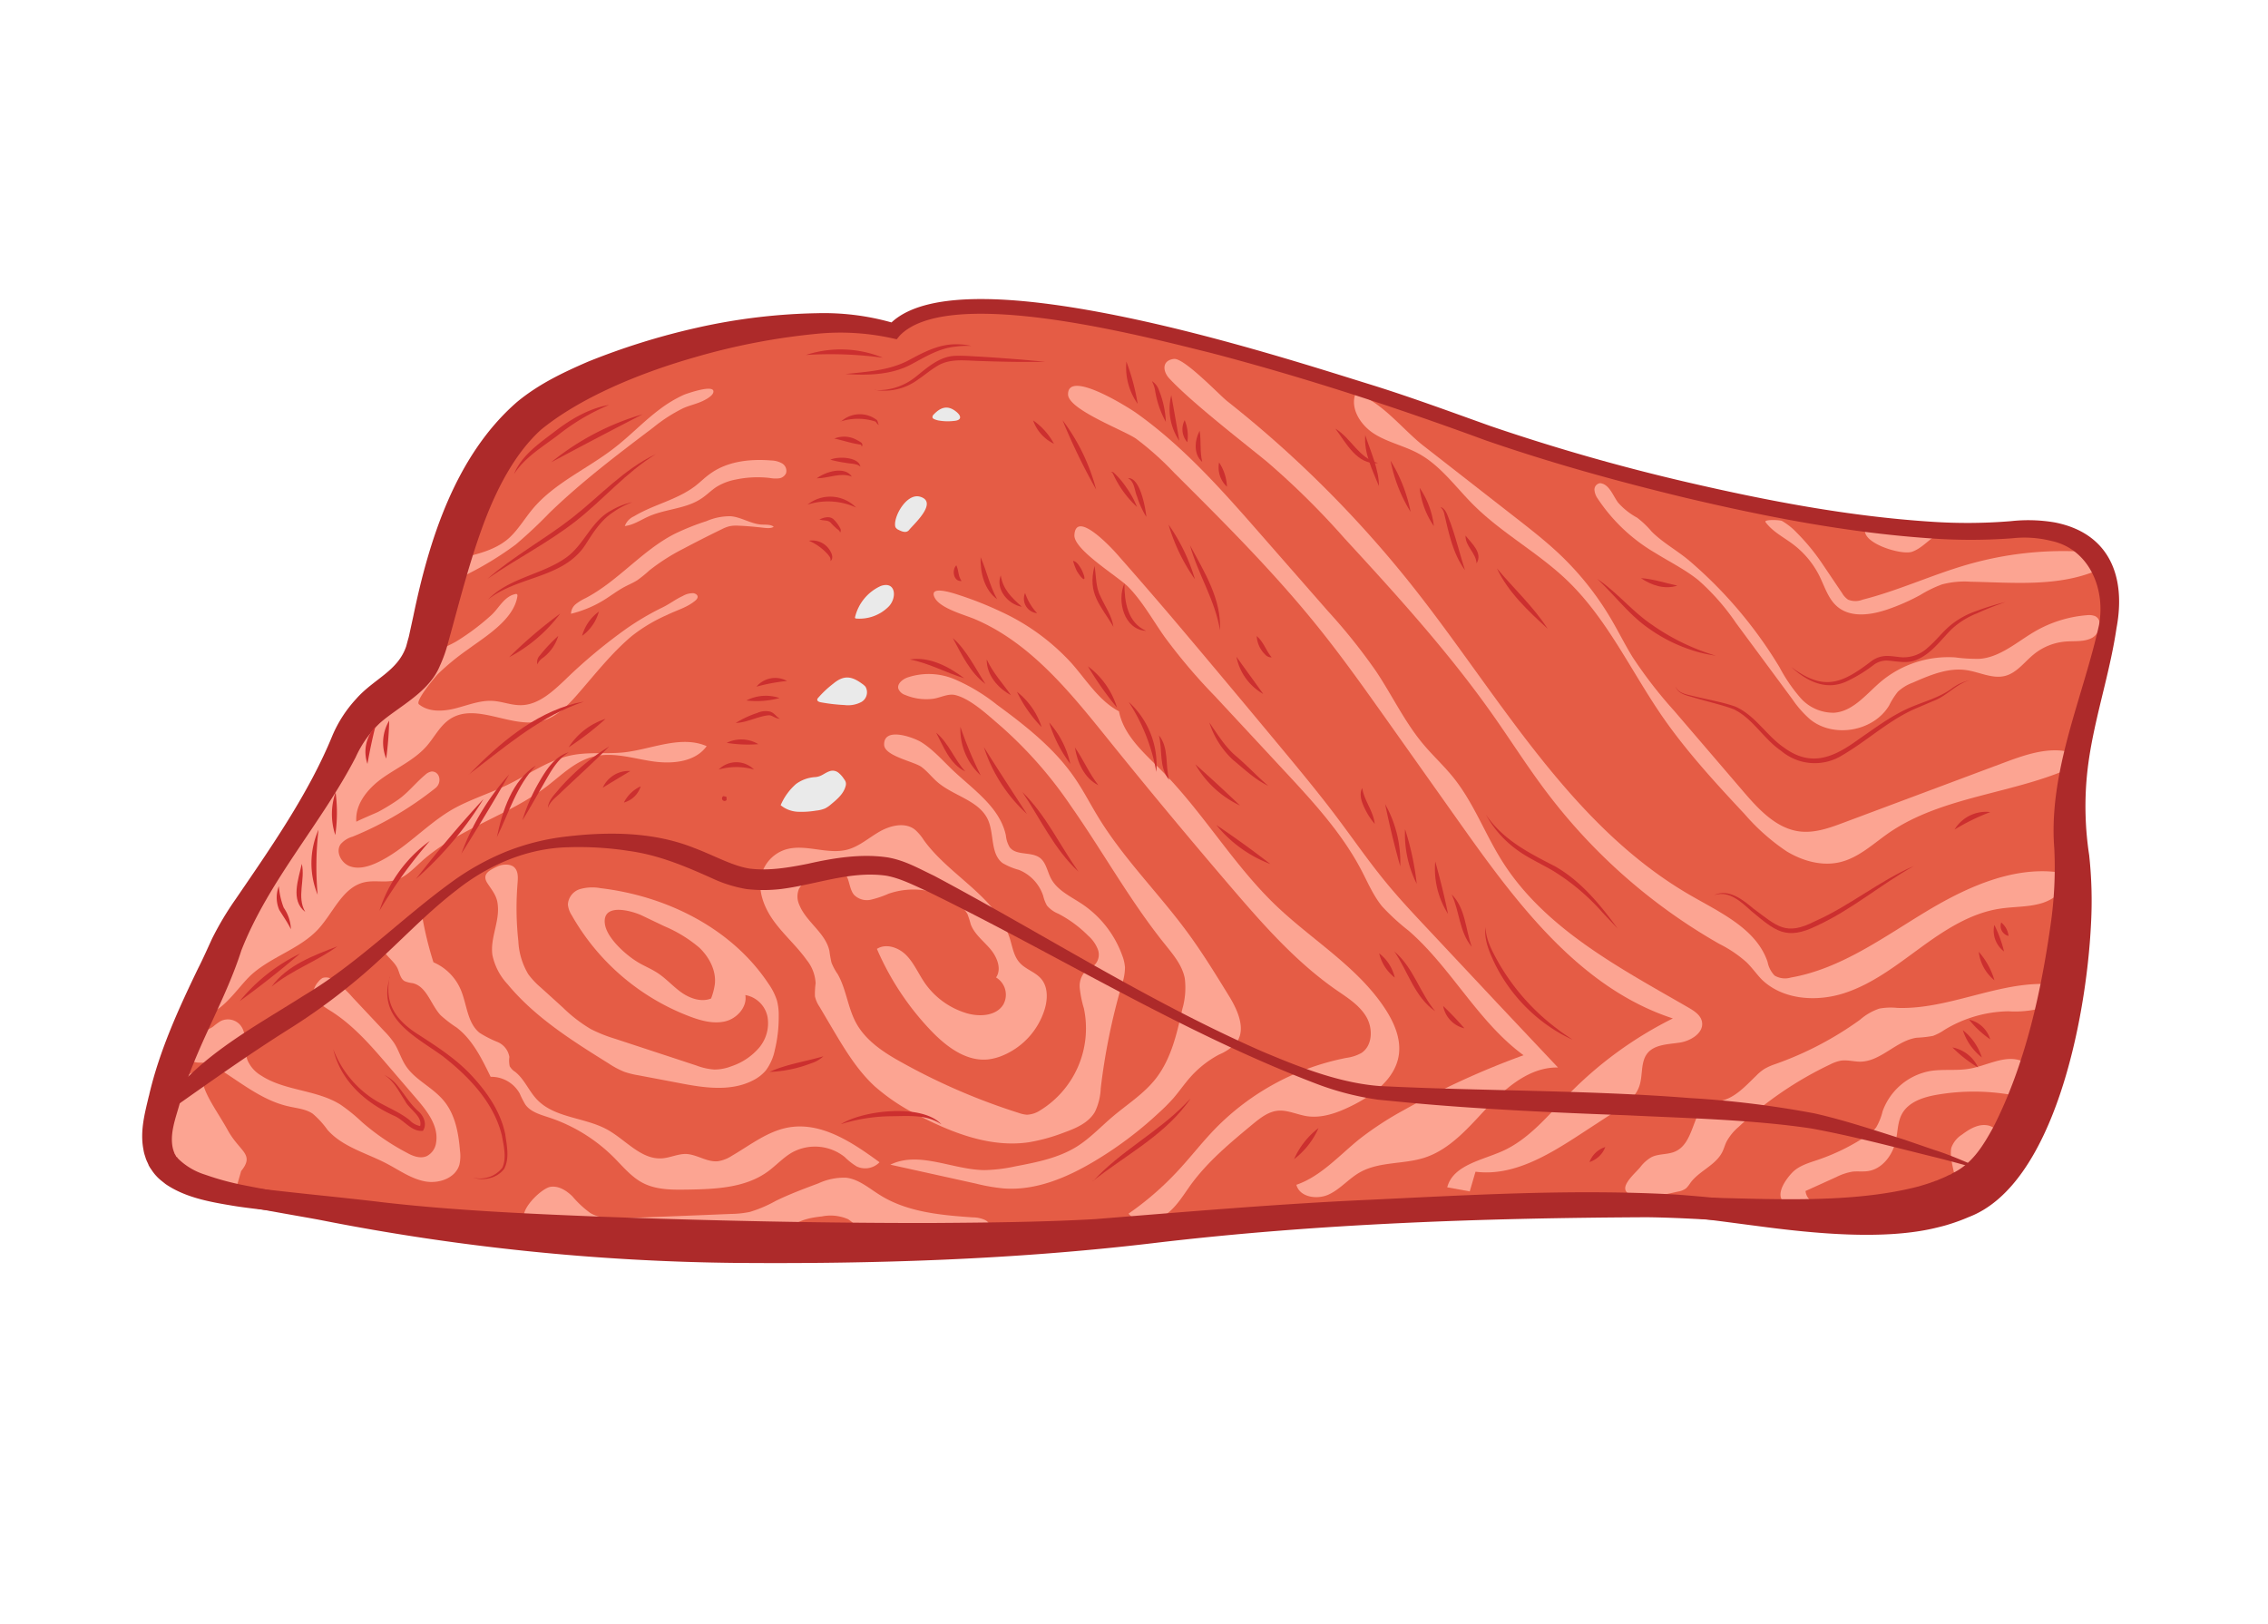 <svg xmlns="http://www.w3.org/2000/svg" viewBox="0 0 467.74 334.98"><defs><style>.cls-1{opacity:0.73;}.cls-2{fill:#e55c45;}.cls-3{fill:#fca492;}.cls-4{fill:#ad2a2a;}.cls-5{fill:#eaeaea;}.cls-6{fill:#cc2f2f;}</style></defs><g id="Calque_17" data-name="Calque 17"><path class="cls-2" d="M434.73,129.2c-2.36,14.17-9.45,27.56-7.48,46.46.73,7,.05,17.2-1.8,27.67-.07.4-.15.8-.22,1.2-2.43,13.13-6.69,26.53-12.29,34.56a29.51,29.51,0,0,1-2.21,2.79,17,17,0,0,1-3.56,3.08c-.33.21-.67.41-1,.61l-.12.06c-.24.14-.49.28-.74.4a8.52,8.52,0,0,1-.8.4,5,5,0,0,1-.52.25c-.26.13-.52.24-.79.35s-.54.24-.82.34-.48.19-.72.27a8,8,0,0,1-.82.29,7,7,0,0,1-.77.26c-.23.08-.46.16-.7.22s-.56.17-.85.24l-.78.21c-.39.11-.79.21-1.19.29l-.29.07-1.26.26c-.51.11-1,.2-1.56.28-.29.06-.58.1-.87.14l-.88.13-1,.13-.58.07c-.39.05-.78.09-1.18.12s-1.09.11-1.64.14l-1.18.08c-.34,0-.68.05-1,.06-.56,0-1.13.06-1.7.07-1.32.05-2.66.07-4,.07-10.05,0-21-1.12-31.6-1.87-22-1.58-85,1.57-111.43,4.72l-2.51.28c-.87.09-1.78.18-2.74.26l-1.82.17-1.56.12-1.27.1c-2.63.2-5.5.39-8.58.57l-3.67.19-2.55.12c-2.15.11-4.39.2-6.69.28l-4.22.15c-4.17.14-8.55.25-13.08.33l-3.49.05-3.12,0h0c-7.13.08-14.57.08-22.16,0h0l-3,0h-.51l-3.06-.05c-2,0-4.09-.08-6.15-.14L143,256l-6.16-.2h-.09l-6-.25q-4-.17-7.92-.39l-4.41-.25-.32,0-5.64-.37c-6.54-.46-13-1-19.11-1.69-1.76-.19-3.5-.38-5.22-.59l-2.56-.32c-.84-.1-1.69-.21-2.52-.33q-3.77-.49-7.35-1.07l-2.73-.42-1.39-.2c-2.45-.36-4.8-.69-7-1l-1.14-.16L58.68,248l-1.63-.23-2.1-.32-1.9-.3-.92-.15c-1.33-.22-2.59-.44-3.79-.67l-.49-.1-.79-.16-1.55-.33-1.31-.32-1.48-.4q-1-.28-1.89-.6l-.59-.21-.56-.22-.55-.23c-.54-.23-1-.47-1.51-.72l-.46-.26c-.31-.18-.59-.36-.86-.55l-.4-.28a8.81,8.81,0,0,1-1.07-.93l-.31-.33a2.62,2.62,0,0,1-.22-.25,3,3,0,0,1-.27-.35,5.28,5.28,0,0,1-.55-.84c-.08-.13-.14-.26-.21-.39s-.13-.27-.18-.41a4.08,4.08,0,0,1-.17-.42,7.54,7.54,0,0,1-.26-.88,10.22,10.22,0,0,1-.22-1.31l0-.53c0-.2,0-.41,0-.63a17.41,17.41,0,0,1,.32-3.14c.1-.55.22-1.1.34-1.65.45-2.06,1-4.09,1.6-6.07a123.72,123.72,0,0,1,5.64-14.46c2.43-5.39,4.79-10.16,6.21-14,3.15-8.66,18.89-28.74,24.41-41.34,5-11.55,13.08-10.53,16.51-19.07a19.31,19.31,0,0,0,.81-2.59c.75-3.12,1.69-7.28,2.93-11.89.37-1.36.76-2.75,1.19-4.17,3.4-11.42,8.77-24.46,17.93-31.58,14.18-11,54.73-22.45,74-16.54C198.09,51.63,282.74,80.38,304,88.25c15.58,5.77,51,16,81.38,19.78,5.1.64,10.05,1.1,14.74,1.33a104.93,104.93,0,0,0,15.31-.24C428.43,107.94,437.09,115,434.73,129.2Z"/><path class="cls-3" d="M49.73,241.5l-1.39,4.86-.49-.1-.79-.16-1.55-.33-1.31-.32-1.48-.4q-1-.28-1.89-.6l-.59-.21-.56-.22-.55-.23c-.54-.23-1-.47-1.51-.72l-.46-.26c-.31-.18-.59-.36-.86-.55l-.4-.28a8.81,8.81,0,0,1-1.07-.93l-.31-.33a2.62,2.62,0,0,1-.22-.25,3,3,0,0,1-.27-.35,5.28,5.28,0,0,1-.55-.84c-.08-.13-.14-.26-.21-.39s-.13-.27-.18-.41a4.08,4.08,0,0,1-.17-.42,7.54,7.54,0,0,1-.26-.88,10.22,10.22,0,0,1-.22-1.31l0-.53c0-.2,0-.41,0-.63a17.41,17.41,0,0,1,.32-3.14c.1-.55.22-1.1.34-1.65.45-2.06,1-4.09,1.6-6.07,4.39-2.49,7.69-4.08,7.25-2.95a3.33,3.33,0,0,0-.22,1c-.21,3,2.88,6.95,5.15,11C49.39,237.58,52.62,237.92,49.73,241.5Z"/><path class="cls-3" d="M39.46,218.6c.81.84,2.22.39,3.36.63a5.36,5.36,0,0,1,1.56.71c4.94,3,9.55,7,15.2,8.23,1.67.38,3.46.53,4.89,1.48A18,18,0,0,1,67.54,233c3.11,3.53,8,4.76,12.16,6.93,2.58,1.34,5,3.11,7.87,3.68s6.35-.62,7.17-3.41a8,8,0,0,0,.13-2.84c-.3-3.72-1-7.61-3.43-10.46s-5.9-4.21-7.82-7.21c-.91-1.42-1.38-3.08-2.28-4.51a17.19,17.19,0,0,0-2.11-2.56l-6.5-6.92a20.78,20.78,0,0,0-4-3.6,2.4,2.4,0,0,0-2.16-.44,2.73,2.73,0,0,0-.89.77,4.09,4.09,0,0,0-1,1.84c-.26,1.79,1.64,3,3.18,4,4.81,2.92,8.56,7.26,12.22,11.53l5.86,6.83c2.21,2.57,4.56,5.62,4,9A3.64,3.64,0,0,1,88,238.42c-1.34.58-2.86,0-4.15-.73a48.28,48.28,0,0,1-9.18-6.28,36.29,36.29,0,0,0-4.43-3.6c-4.94-3.12-11.48-2.81-16.37-6a6.85,6.85,0,0,1-2.8-3.11c-.93-2.37.11-5.43-1.56-7.36a3.37,3.37,0,0,0-4-.77,11.23,11.23,0,0,0-1.5,1.09c-1.21.91-3,1.14-4,2.35C39.29,215,38.5,217.61,39.46,218.6Z"/><path class="cls-3" d="M113.53,244.75c1.68-.26,3.28.76,4.5,1.94a21.16,21.16,0,0,0,3.7,3.45c2,1.21,4.56,1.16,6.93,1.07q11-.41,22-.87a20.67,20.67,0,0,0,4-.42,27,27,0,0,0,5.34-2.28c2.85-1.39,5.82-2.5,8.79-3.61a12.48,12.48,0,0,1,5.73-1.16c2.62.31,4.73,2.2,7,3.6,5.62,3.51,12.53,4.12,19.14,4.58a6,6,0,0,1,2.45.52,2.08,2.08,0,0,1,1.21,2c-.19,1.13-1.49,1.65-2.59,2l-9.35,2.65a13.13,13.13,0,0,1-4.87.72,12.65,12.65,0,0,1-4-1.43,22.24,22.24,0,0,1-5.59-3.4,16.74,16.74,0,0,0-3-2.68,9.06,9.06,0,0,0-5.42-.58c-2.28.25-4.68.69-6.39,2.22a23.35,23.35,0,0,1-2.61,2.56,7.64,7.64,0,0,1-3.09.91,120.56,120.56,0,0,1-27.38.7,51.46,51.46,0,0,1-8.72-1.41c-2.3-.62-4.51-1.49-6.77-2.23-1.57-.51-5-.63-6.13-1.83C106.6,250,111.57,245.05,113.53,244.75Z"/><path class="cls-3" d="M82.08,199.91c.35.89.57,2,1.39,2.43a6,6,0,0,0,1.65.41c2.92.69,3.71,4.43,5.76,6.62a25.7,25.7,0,0,0,3.31,2.54c3.28,2.52,5.17,6.41,7,10.15a6.72,6.72,0,0,1,6,3.46,18.64,18.64,0,0,0,1.16,2.27c1.1,1.53,3.09,2.07,4.88,2.66a34.07,34.07,0,0,1,13.33,8.2c1.91,1.91,3.66,4.09,6.06,5.32,2.74,1.41,6,1.4,9.06,1.35,5.75-.09,11.91-.31,16.58-3.66,1.79-1.28,3.29-3,5.21-4.06a9.83,9.83,0,0,1,10.74,1,13.38,13.38,0,0,0,2.46,1.94,4.11,4.11,0,0,0,4.72-.86c-5.57-4.08-12-8.39-18.81-7.17-4.29.77-7.86,3.64-11.63,5.83a7.24,7.24,0,0,1-2.9,1.13c-2.28.23-4.36-1.45-6.65-1.5-1.63,0-3.16.76-4.78.9-4.33.36-7.53-3.77-11.32-5.89-4.67-2.6-10.91-2.37-14.58-6.26-1.66-1.75-2.57-4.17-4.46-5.67a3.44,3.44,0,0,1-1.14-1.17,5.58,5.58,0,0,1-.07-1.92,4.08,4.08,0,0,0-2.42-3.07A22.61,22.61,0,0,1,98.92,213c-2.6-2.08-2.62-6-3.94-9a10.73,10.73,0,0,0-5.59-5.56,71.84,71.84,0,0,1-2.34-9.6c-.09-.53-6.88,3.85-7.4,4.45C77.16,196.07,81.09,197.41,82.08,199.91Z"/><path class="cls-3" d="M160.23,206.31a12.81,12.81,0,0,0-1.75-3.46c-7.58-11.42-21-18.08-34.63-19.69a9.27,9.27,0,0,0-4.26.2,3.52,3.52,0,0,0-2.47,3.17,4.88,4.88,0,0,0,.79,2.21,47.24,47.24,0,0,0,24.35,20.88c2.34.88,4.89,1.58,7.32,1s4.57-3,4.13-5.42a5.68,5.68,0,0,1,4.58,4.5,7.82,7.82,0,0,1-1.76,6.39,12.85,12.85,0,0,1-5.62,3.77,9.79,9.79,0,0,1-3.62.7,12.94,12.94,0,0,1-3.67-.83l-16.79-5.52a30.21,30.21,0,0,1-5-2,30.28,30.28,0,0,1-5.7-4.39q-2.3-2.1-4.61-4.18a16.48,16.48,0,0,1-2.56-2.72,14.63,14.63,0,0,1-2.06-6.85,62.67,62.67,0,0,1-.16-11.94c.09-1.11.16-2.36-.59-3.18s-2.39-.81-3.54-.28c-1.74.81-3.28,1.6-2.1,3.45,1,1.53,2,2.63,2.15,4.53.38,3.45-1.6,6.85-1.11,10.29a12.52,12.52,0,0,0,3.11,6c5.66,6.85,13.33,11.67,20.87,16.37a18.24,18.24,0,0,0,3.2,1.71,17.78,17.78,0,0,0,3,.74l8.17,1.55c5.12,1,10.68,1.88,15.33-.48a8.44,8.44,0,0,0,2.7-2.07,10.54,10.54,0,0,0,1.88-4.3,28.41,28.41,0,0,0,.79-6.87A11.77,11.77,0,0,0,160.23,206.31ZM147.42,203a13.44,13.44,0,0,1-.77,2.91c-2,.81-4.37,0-6.16-1.28s-3.26-3-5.11-4.13c-1.29-.82-2.74-1.38-4-2.18-2.35-1.44-6.31-4.94-6.64-7.87-.51-4.36,5.61-2.63,7.7-1.63L137,191a27.82,27.82,0,0,1,7.23,4.43C146.27,197.38,147.75,200.17,147.42,203Z"/><path class="cls-3" d="M190,158.13c1.25.91,2.2,2.18,3.38,3.19,3.33,2.85,8.55,3.75,10.37,7.73,1.32,2.92.48,7,3,8.92a13.36,13.36,0,0,0,3.39,1.42,8.72,8.72,0,0,1,5,5.34,7.75,7.75,0,0,0,.77,2,6,6,0,0,0,2.36,1.7,24.89,24.89,0,0,1,6.17,4.55,7.24,7.24,0,0,1,2,2.87,3.07,3.07,0,0,1-.77,3.22c-.42.35-1,.54-1.41.85a4.38,4.38,0,0,0-1.58,3.82,23,23,0,0,0,.86,4.23,19.87,19.87,0,0,1-9,21,5.43,5.43,0,0,1-2.75.91,6.24,6.24,0,0,1-1.65-.36A130.25,130.25,0,0,1,185.8,219c-3.62-2-7.3-4.44-9.27-8.1-1.69-3.13-2-6.89-3.76-10a11.75,11.75,0,0,1-1.29-2.39,23,23,0,0,1-.42-2.37c-.77-3.76-4.81-6-6.22-9.56a4.08,4.08,0,0,1-.06-3.28,4.37,4.37,0,0,1,1.31-1.43,10.87,10.87,0,0,1,7.5-2.17c1.71.77,1.34,3.39,2.54,4.83a3.73,3.73,0,0,0,3.5,1,21.31,21.31,0,0,0,3.61-1.22,15.59,15.59,0,0,1,14.64,2.36,5.59,5.59,0,0,1,1.65,1.84,20,20,0,0,1,.66,2.07c.72,2,2.59,3.43,4,5.07s2.46,4.13,1.23,5.92a4.15,4.15,0,0,1,1.5,5.58c-1.45,2.37-4.85,2.58-7.52,1.81a16.14,16.14,0,0,1-8.71-6.3c-1.27-1.86-2.17-4-3.74-5.63s-4.2-2.56-6.1-1.35a57.05,57.05,0,0,0,11.22,16.93c3.12,3.24,7.16,6.3,11.65,5.87a11.15,11.15,0,0,0,3-.78,15.16,15.16,0,0,0,8.72-9.54c.63-2.08.72-4.55-.66-6.24-1.23-1.51-3.34-2-4.6-3.52-1.11-1.31-1.38-3.11-1.88-4.74-2.71-8.71-12.44-13-17.78-20.41a9.85,9.85,0,0,0-1.84-2.17c-2-1.57-5-.88-7.24.39s-4.21,3.08-6.69,3.74c-4.16,1.1-8.71-1.29-12.8,0a7.48,7.48,0,0,0-4.73,4.61c-1.17,3.35.21,7.1,2.28,10s4.8,5.25,6.86,8.14a8.33,8.33,0,0,1,1.85,4.81,16.11,16.11,0,0,0-.14,2.68,6.11,6.11,0,0,0,.94,2.16l2.61,4.42c2.54,4.28,5.13,8.63,8.79,12a41.59,41.59,0,0,0,9.32,6.15c7,3.59,14.7,6.51,22.44,5.38a37.43,37.43,0,0,0,7.25-2c2.47-.89,5.09-2,6.4-4.29a12.24,12.24,0,0,0,1.19-4.84A130.48,130.48,0,0,1,231.38,203a11,11,0,0,0,.63-3.49,8.52,8.52,0,0,0-.57-2.48,21.63,21.63,0,0,0-8.29-10.61c-2.34-1.56-5.13-2.8-6.42-5.3-.74-1.43-1-3.24-2.26-4.21-1.81-1.36-4.9-.39-6.25-2.21a5.8,5.8,0,0,1-.77-2.4c-1.2-5.78-6.69-9.44-11-13.51-2.09-2-4-4.2-6.43-5.73-1.46-.92-7.82-3.34-7.68.56C182.45,155.9,188.35,157,190,158.13Z"/><path class="cls-3" d="M186.67,143.31a2.26,2.26,0,0,1-1.4-1.28c-.28-1,.8-1.9,1.8-2.29a13.72,13.72,0,0,1,9.88.37,38.07,38.07,0,0,1,8.64,5.21c6,4.4,11.93,9.06,16.11,15.19,1.76,2.57,3.18,5.36,4.8,8,5.19,8.52,12.39,15.62,18.31,23.65,3.12,4.23,5.87,8.71,8.62,13.18,1.86,3,3.68,7.09,1.43,9.83a10.77,10.77,0,0,1-3.48,2.32,21.25,21.25,0,0,0-5.87,4.62c-1.26,1.41-2.33,3-3.56,4.41a38.48,38.48,0,0,1-3,3,78,78,0,0,1-13.22,9.93c-5.69,3.4-12.13,6.13-18.74,5.63a38.71,38.71,0,0,1-5.74-1l-17.63-3.9c5.93-2.9,12.83,1.06,19.43,1.12a32.72,32.72,0,0,0,6.37-.78c4.37-.83,8.86-1.71,12.64-4.06,2.7-1.69,4.9-4.05,7.32-6.11,3-2.56,6.46-4.72,8.92-7.84,3.21-4.07,4.42-9.32,5.53-14.39a15.72,15.72,0,0,0,.51-6.38c-.52-2.7-2.4-4.9-4.12-7.05-7.19-8.94-12.76-19.06-19.35-28.46a86.44,86.44,0,0,0-14.63-16.62c-2.43-2.06-6-5.48-9.21-6.27-1.59-.39-3.19.64-4.84.79A11.26,11.26,0,0,1,186.67,143.31Z"/><path class="cls-3" d="M201.14,127.72c11.4,4.88,19.54,15,27.34,24.68q12.47,15.47,25.39,30.54c6.6,7.7,13.37,15.4,21.68,21.19,2.3,1.59,4.78,3.12,6.21,5.52s1.33,6-1,7.5a8.54,8.54,0,0,1-3.07,1,51.73,51.73,0,0,0-27.1,14.64c-2.75,2.83-5.16,6-7.85,8.85a61.8,61.8,0,0,1-10,8.64c1.75,2.13,5.24,1.87,7.51.32s3.7-4,5.32-6.26c3.52-4.83,8.17-8.69,12.77-12.5,1.52-1.25,3.16-2.56,5.12-2.78s4,.78,6,1.11c3.18.5,6.39-.69,9.28-2.12,4.47-2.2,9.05-5.61,9.75-10.54.47-3.35-1-6.68-2.85-9.51-5.7-8.67-15.05-14.13-22.54-21.31-8.8-8.43-15-19.2-23.6-27.84-3.58-3.6-7.76-7.18-8.73-12.16-4.12-2.18-6.67-6.39-9.75-9.89a45.32,45.32,0,0,0-14.63-10.68,72.74,72.74,0,0,0-8.57-3.4c-1.13-.37-6.42-2.17-5.05.54C193.94,125.51,199,126.79,201.14,127.72Z"/><path class="cls-3" d="M232.77,121.11c2.89,3,4.95,6.73,7.36,10.16a117.11,117.11,0,0,0,10.47,12.34l14,15.06c6,6.44,12.08,13,16.16,20.78,1.34,2.56,2.47,5.26,4.3,7.49a46.26,46.26,0,0,0,5.46,5c8.81,7.66,14.27,18.78,23.69,25.67a165.19,165.19,0,0,0-24.72,11.33,66.47,66.47,0,0,0-9.06,5.91c-4.23,3.39-7.95,7.7-13.07,9.48.67,2.57,4.27,3.11,6.67,2s4.15-3.3,6.46-4.59c4-2.24,9-1.61,13.29-3,5.4-1.75,9.23-6.4,13.12-10.53s8.73-8.18,14.41-8.07l-12.69-13.46L295,192.15c-3.14-3.34-6.29-6.67-9.2-10.22-3.66-4.45-6.93-9.22-10.41-13.82s-7.33-9.26-11.11-13.81c-7.48-9-15-18-22.57-26.94q-5.65-6.63-11.41-13.16c-.69-.79-8.44-9.3-8.72-3.84C221.42,113.41,230.77,119,232.77,121.11Z"/><path class="cls-3" d="M234.33,90.49a62.08,62.08,0,0,1,7.82,7c10.3,10.26,20.63,20.55,29.74,31.9,4.94,6.14,9.5,12.58,14.06,19l15.13,21.35c11.69,16.5,24.69,34,43.92,40.28a79.61,79.61,0,0,0-21.4,15.55c-4.29,4.39-8.26,9.41-13.88,11.87-4.29,1.88-10.07,2.88-11.25,7.41l4.64.84,1.19-4.06c7.69,1,14.94-3.38,21.44-7.61l7-4.57c2.19-1.42,4.53-3,5.36-5.51.75-2.22.2-4.92,1.66-6.74s4.28-1.84,6.64-2.19,5.14-2.1,4.58-4.43c-.32-1.3-1.59-2.11-2.75-2.79-14.28-8.23-29.67-16.28-38.45-30.23-3.49-5.54-5.79-11.83-9.87-17-2-2.54-4.43-4.73-6.5-7.23-3.78-4.55-6.34-10-9.62-14.9a119,119,0,0,0-9.91-12.39l-13.61-15.54c-8-9.14-16.11-18.38-26-25.38-1.56-1.1-14.08-9-14-3.79C220.29,84.48,231.85,88.74,234.33,90.49Z"/><path class="cls-3" d="M338.25,240.73a7.83,7.83,0,0,1,2.32-2.09c1.5-.76,3.35-.49,4.89-1.17,3.13-1.36,3.48-5.58,5.2-8.53a3.58,3.58,0,0,1,1.4-1.46,6.79,6.79,0,0,1,2.26-.38c3.24-.36,5.6-3.08,7.95-5.35a10,10,0,0,1,1.55-1.28,11.8,11.8,0,0,1,2.21-1,68.83,68.83,0,0,0,17.56-9.17,11.84,11.84,0,0,1,4-2.31,13.23,13.23,0,0,1,3.72-.14c11.84.41,23.43-7,35-4.38-1.86,1.94-3.84,3.95-6.42,4.69a21.52,21.52,0,0,1-5.68.39A26.09,26.09,0,0,0,401,212.39a10.75,10.75,0,0,1-2.35,1.23,23.34,23.34,0,0,1-3.36.38c-4.22.6-7.37,4.89-11.63,4.94-1.36,0-2.73-.42-4.07-.2a8.09,8.09,0,0,0-2.13.76,73.67,73.67,0,0,0-18.92,12.91,10.74,10.74,0,0,0-2.49,3.06c-.32.67-.51,1.4-.84,2.07-1.37,2.78-4.8,3.91-6.62,6.43a6,6,0,0,1-.86,1.08,3.78,3.78,0,0,1-1.68.68c-2.66.6-6.54,1.52-9.24.8C333,245.49,336.85,242.37,338.25,240.73Z"/><path class="cls-3" d="M369.7,241.73c1.38-1.37,3.36-1.92,5.21-2.55a43.18,43.18,0,0,0,9.93-4.87,7.46,7.46,0,0,0,2.09-1.82,12.28,12.28,0,0,0,1.33-3.33,12.86,12.86,0,0,1,9.8-8.29c2.71-.45,5.52,0,8.22-.5,3.59-.64,7.2-2.88,10.61-1.6-1,2.26-.34,5.3-2.16,7a44.78,44.78,0,0,0-15.32,0c-2.79.49-5.84,1.47-7.19,4-.86,1.62-.83,3.54-1.2,5.33-.61,3-2.78,6-5.84,6.41-1,.14-2.07,0-3.09.1a11.83,11.83,0,0,0-3.4,1.13l-6.33,2.87a2.93,2.93,0,0,0,1.69,2.37c-1.75,0-5.17,1.28-6.46-.41S368.5,242.94,369.7,241.73Z"/><path class="cls-3" d="M402.44,236.68a5.3,5.3,0,0,1,2.19-2.7c1.56-1.18,3.43-2.28,5.34-1.9a3,3,0,0,1,.77.26,3.1,3.1,0,0,1,.61.41,4.31,4.31,0,0,1,1.38,2.14,8.82,8.82,0,0,1,.24,2.35,17.1,17.1,0,0,1-.28,3.85c-.73,3.12-4.38,5.47-7.56,4.2a3.22,3.22,0,0,1-2-2.77C402.81,240.94,402.05,238.24,402.44,236.68Z"/><path class="cls-3" d="M261.27,95.2a162.55,162.55,0,0,1,16.06,15.87c10.72,11.64,21.4,23.39,30.52,36.33,3.75,5.32,7.23,10.83,11.15,16a117.5,117.5,0,0,0,35.6,31.26,25.5,25.5,0,0,1,5.6,3.78c1.09,1.07,2,2.34,3,3.42,4.33,4.34,11.4,4.83,17.23,2.92s10.76-5.79,15.72-9.4,10.28-7.1,16.35-8c2.86-.44,5.82-.29,8.59-1.13s5.43-3.09,5.49-6C416.47,178,406.1,182.63,397.2,188s-17.61,11.8-27.86,13.59a4.23,4.23,0,0,1-3.36-.41,5.54,5.54,0,0,1-1.44-2.8c-2.25-6.73-9.52-10.08-15.67-13.61-25-14.33-39.54-41.08-57.39-63.67a233.66,233.66,0,0,0-24.61-26.59q-6.66-6.16-13.79-11.79c-1.57-1.24-8.92-9-11-8.7-2.55.33-2.24,2.62-.95,4C245.67,82.92,256.13,91,261.27,95.2Z"/><path class="cls-3" d="M279.57,81.12c-1.21,3.11,1.06,6.6,3.89,8.37s6.22,2.46,9.14,4.07c4.52,2.48,7.58,6.87,11.23,10.51,5.87,5.88,13.39,9.88,19.39,15.64,8.23,7.9,13.1,18.58,19.58,28,5,7.24,11,13.75,17,20.17a43.24,43.24,0,0,0,8.69,7.7c3.32,2,7.36,3.13,11.13,2.18s6.72-3.77,9.92-6c11.2-7.69,25.89-8,38.21-13.71l.17-2.64c-4.68-1.68-9.82.07-14.48,1.81l-33.2,12.42c-2.88,1.08-5.9,2.18-9,1.83-4.85-.56-8.51-4.52-11.69-8.23q-7.12-8.31-14.24-16.61a92.25,92.25,0,0,1-8.61-11.12c-1.59-2.58-2.93-5.3-4.47-7.91a61,61,0,0,0-10.45-13.17c-2.9-2.76-6.06-5.23-9.22-7.69l-19-14.82C289.22,88.53,284.93,82.75,279.57,81.12Z"/><path class="cls-3" d="M333.7,103.64c-1.11-1.52-1.83-3.82-3.71-4a1.34,1.34,0,0,0-1.16,1.37,3.65,3.65,0,0,0,.69,1.84A36,36,0,0,0,341.33,114c3,1.87,6.25,3.46,9,5.7a47.1,47.1,0,0,1,7.7,8.78l11.63,15.73a21.85,21.85,0,0,0,3.65,4.14c4.84,3.93,13.05,2.5,16.28-2.84a16.13,16.13,0,0,1,1.8-2.85,9.15,9.15,0,0,1,3.11-1.89c3.52-1.55,7.28-3.14,11.08-2.57,2.7.4,5.38,1.87,8,1.17,2.39-.65,3.93-2.87,5.85-4.43a11.91,11.91,0,0,1,6.57-2.64c1.85-.15,3.84.12,5.47-.77s2.28-3.68.59-4.48a3.53,3.53,0,0,0-1.71-.18,25.38,25.38,0,0,0-10.59,3.29c-3.73,2.15-7.15,5.34-11.44,5.7a33,33,0,0,1-5.06-.29,21.67,21.67,0,0,0-15.36,5c-3,2.55-5.7,6.12-9.62,6.41a9.06,9.06,0,0,1-6.91-3A33.31,33.31,0,0,1,367,137.6a89.85,89.85,0,0,0-18.75-22.09c-2.4-2-5.44-3.68-7.63-5.9a18.72,18.72,0,0,0-3-2.86A14.29,14.29,0,0,1,333.7,103.64Z"/><path class="cls-3" d="M364.12,107.68c1.48,2,3.76,3.11,5.72,4.6a18.65,18.65,0,0,1,5.37,6.46c1.1,2.21,1.82,4.76,3.71,6.36,2.81,2.38,7.06,1.73,10.54.51a42.77,42.77,0,0,0,6.6-2.93,24.9,24.9,0,0,1,4.47-2.17,18.26,18.26,0,0,1,5.81-.55c8.83.17,18.05,1.11,26.19-2.35l-1.09-2.73a1.91,1.91,0,0,0-.55-.86,1.88,1.88,0,0,0-1-.24,71.25,71.25,0,0,0-24.13,2.65c-7.3,2.1-14.25,5.37-21.62,7.23a4,4,0,0,1-3,0,4.06,4.06,0,0,1-1.23-1.34l-4.1-6.08a43.34,43.34,0,0,0-5.25-6.38,13.61,13.61,0,0,0-3-2.4C367.28,107.21,363.65,107.05,364.12,107.68Z"/><path class="cls-3" d="M400.5,109.79c-2.31.87-3.85,3.2-6.19,4s-11.56-2.15-9.36-5.29a1.85,1.85,0,0,1,.43-.45c5.1.64,10.05,1.1,14.74,1.33A1.57,1.57,0,0,1,400.5,109.79Z"/><path class="cls-3" d="M145.74,153.87c-2.42,3.37-7.29,3.74-11.39,3.1s-8.31-2-12.31-.85c-3.55,1-6.28,3.75-9.21,6-8,6.12-18.41,8.78-25.91,15.54-1.69,1.52-3.32,3.3-5.52,3.88-2,.52-4.17-.06-6.2.39-4.54,1-6.43,6.27-9.58,9.69-3.71,4-9.46,5.6-13.59,9.22-3.25,2.86-6.52,9.08-11.54,8.59l-.2,0c2.43-5.39,4.79-10.16,6.21-14,3.15-8.66,18.89-28.74,24.41-41.34,5-11.55,13.08-10.53,16.51-19.07a29.92,29.92,0,0,0,6.61-2.7,48.11,48.11,0,0,0,7.11-5.3c1.72-1.46,2.73-4,5.15-4.51a.44.44,0,0,1,.28,0c.16.08.16.3.13.47-.75,4.85-6.71,8.36-10.28,11A50.27,50.27,0,0,0,90.31,139c-.51.52-4.74,5.55-3.92,6.23,2,1.66,5,1.5,7.55.85s5.08-1.7,7.7-1.54c1.93.12,3.79.9,5.72.88,3.58,0,6.5-2.7,9.1-5.15a107.32,107.32,0,0,1,12.93-10.77,55.65,55.65,0,0,1,7.27-4.25c1.43-.69,2.68-1.68,4.12-2.33a4.13,4.13,0,0,1,2.25-.59c.87.19,1.18.84.39,1.51-1.72,1.46-3.9,2-5.9,3a33.08,33.08,0,0,0-7.27,4.36c-4.25,3.59-7.64,8-11.32,12.19-2,2.28-4.32,4.55-7.27,5.31-6.23,1.59-13.44-3.94-18.83-.43-2.08,1.35-3.21,3.72-4.84,5.59-2.45,2.79-5.95,4.37-9,6.51s-5.81,5.4-5.5,9.1c0-.11,4-1.81,4.42-2a41.92,41.92,0,0,0,4.16-2.53c2.1-1.46,3.68-3.55,5.65-5.18A2.5,2.5,0,0,1,89,159.1a1.5,1.5,0,0,1,1.47.92,2.14,2.14,0,0,1-.62,2.46,69.46,69.46,0,0,1-17.14,10.06,5.07,5.07,0,0,0-2.46,1.55c-1.09,1.55.11,3.88,1.88,4.54s3.76.11,5.49-.67c5.85-2.68,10.18-7.88,15.76-11.09,3.56-2,7.55-3.23,11.24-5,4.43-2.15,8.53-5.19,13.35-6.14,3.56-.7,7.24-.19,10.84-.59C134.49,154.47,140.45,151.58,145.74,153.87Z"/><path class="cls-3" d="M96.43,118.39a67.29,67.29,0,0,0,9.91-6.08,95,95,0,0,0,7-6.57c6.63-6.41,14-12,21.36-17.56a32.48,32.48,0,0,1,6.2-4c1.24-.56,2.6-.84,3.84-1.4.68-.3,2-1,2.31-1.69.89-2.16-5.49.11-6,.32a26.17,26.17,0,0,0-5,3c-3.31,2.47-6.15,5.51-9.4,8-5.58,4.34-12.41,7.22-16.9,12.67-1.65,2-3,4.32-4.91,6-2.52,2.17-5.86,3.09-9.11,3.83A10.09,10.09,0,0,0,92.69,116c-.84.52-3.82,3.5-2.36,4.23S95.09,119.1,96.43,118.39Z"/><path class="cls-3" d="M143.43,100.19c1.07-.83,2-1.79,3.15-2.58,3.55-2.52,8.17-3,12.51-2.65a4.76,4.76,0,0,1,2.2.6,1.79,1.79,0,0,1,.83,2,1.83,1.83,0,0,1-1.45,1.08,6.32,6.32,0,0,1-1.89-.07,21.91,21.91,0,0,0-7.13.34,11.6,11.6,0,0,0-3.9,1.51c-1.05.68-1.93,1.6-3,2.32-3.18,2.2-7.39,2.18-10.94,3.74-1.63.72-3.17,1.79-4.95,2a3.53,3.53,0,0,1,1.88-2C134.85,104,139.61,103.12,143.43,100.19Z"/><path class="cls-3" d="M152.35,108.41a7,7,0,0,0-1.95.12,7.3,7.3,0,0,0-1.49.58q-4,1.94-8,4.06a42.21,42.21,0,0,0-7,4.47,25.57,25.57,0,0,1-2.46,2c-.82.53-1.73.9-2.6,1.36-1.51.8-2.87,1.86-4.33,2.76a23.72,23.72,0,0,1-6.76,2.81,2.64,2.64,0,0,1,1-2,10.12,10.12,0,0,1,2-1.22c6.7-3.5,11.62-9.8,18.34-13.24a50.49,50.49,0,0,1,6.62-2.65,12.14,12.14,0,0,1,5-1c2.12.19,4,1.49,6.12,1.7.82.08,2.05-.08,2.72.46-.58.45-1.72.25-2.42.18C155.53,108.62,153.94,108.47,152.35,108.41Z"/><path class="cls-4" d="M423.74,107.73a32.63,32.63,0,0,0-9-.26,109.6,109.6,0,0,1-16.71.1c-16.85-1.11-33.52-4.29-50-8.11a417.27,417.27,0,0,1-40.67-11.61c-7.77-2.78-16.27-5.91-24.11-8.36-9.36-2.88-30.28-9.71-50.82-14s-40.83-6.21-48.57,1a51.49,51.49,0,0,0-15.34-1.9,122.33,122.33,0,0,0-24.8,3,144.25,144.25,0,0,0-22.46,7c-5.17,2.24-10.18,4.62-14.65,8.32C93.89,94,88.47,111.45,85.24,127.06l-.85,3.9-.11.48c-.16.52-.37,1.36-.52,1.88C82,138.44,77.07,140,73.43,144.15a26.25,26.25,0,0,0-4.88,7.55c-4.84,11.85-12.62,23-20,33.79a63.52,63.52,0,0,0-4.82,8.09c-.77,1.68-2,4.43-2.88,6.13-4,8.29-7.93,16.87-10.07,26,0,.12-.06.23-.09.35-.85,3.59-1.84,7.21-1.11,11a7.71,7.71,0,0,0,.31,1.28l.2.63c.08.22.2.49.3.73l-.09-.23.26.57.07.16,0,.06.22.38c.06.12.18.28.27.42l.45.65.05.06c.14.19.29.38.45.56l.34.37a9.47,9.47,0,0,0,1,.89l.74.59c4.08,2.79,9.11,3.68,13.89,4.47,4.11.7,14.43,1.69,18.48,2.16,2.76.29,8.6.91,11.33,1.27,13.22,1.57,26.58,2.36,39.85,3.22,32.14,1.7,64.71,1.67,96.86.24,7.58-.43,15.18-.82,22.75-1.66,15.1-1.55,30.27-2.45,45.45-3.06,18.94-.64,37.93-1.46,56.87-.52,6.74.31,15.72,1.63,22.58,2.5,12.12,1.63,26.56,3,37.23.36,1.35-.33,1.73-.43,2.61-.71a38.57,38.57,0,0,0,4-1.48c17.35-6.6,24.2-40.25,25.19-60.47a86.91,86.91,0,0,0-.38-14.15,66.6,66.6,0,0,1-.44-16.64c.62-6.2,2.18-12.26,3.65-18.37.94-3.91,1.84-7.84,2.43-11.83C438.51,118.85,435,109.92,423.74,107.73Zm9.15,21.16c-1.13,5.13-2.74,10.36-4.31,15.66-2.95,9.91-5.74,20.1-4.91,30.48a82.28,82.28,0,0,1-.64,14.79c-2,14.49-5.29,29.57-11.92,42.6-2,3.63-4.15,7.25-7.91,9.26l-.16.08-.16.08-.34.19-.24.17-.07,0v0l-.41.18-.5.25-.63.28-.7.29-.46.2-.13.05-.33.1-.24.11-.32.1c-.21.07-.31.13-.6.22l-.81.26-1.46.44-.41.1c-13.52,3.42-29.6,2.48-44,2.18-15.24-.44-30.54.32-45.76.95-22.79,1.2-45.56,2.64-68.23,5.21-7.53,1-15.1,1.49-22.69,1.9a867.82,867.82,0,0,1-91.1-.32c-11.3-.65-22.77-1.84-34-3.29-10.56-1.56-28.61-4.94-39.19-7a56.62,56.62,0,0,1-7.93-2.16A13.84,13.84,0,0,1,36.8,239l-.21-.24,0-.05-.17-.14,0,0v0h-.05l-.11-.22c-.09-.2-.19-.33-.3-.53l0-.06-.09-.23-.09-.22c0-.07,0-.11-.06-.2l-.08-.32c-.67-3,.56-6.13,1.38-9.07.29-1.1.61-2.2,1-3.28,3.16-9.71,8.63-18.66,11.76-28.46,5.63-14.37,16.48-26.14,23.57-39.82a22.45,22.45,0,0,1,5-7.06c3.89-3.41,10.09-6.3,12.34-11.73a28.93,28.93,0,0,0,1.62-4.45c2.41-8.66,4.59-17.51,7.8-25.89,2.61-6.73,6.23-13.67,11.47-18.42,7.9-6.45,19.86-11.57,31.95-15a136.64,136.64,0,0,1,25.18-4.8,49.62,49.62,0,0,1,16.22,1.16l.6-.73c9.4-9.84,45.16-1.2,61.07,2.76l3.26.81c19.07,5,38,11.18,56.53,18,13.43,4.65,27.14,8.44,40.95,11.78,16.59,3.93,33.43,7.22,50.48,8.41a115.24,115.24,0,0,0,17.23,0,22.69,22.69,0,0,1,7.88.52C430.83,113.14,434.28,121.39,432.89,128.89Z"/><path class="cls-4" d="M410.83,241.86a18,18,0,0,1-6.65,5.35c-5.49,2.87-12.18,4.23-18.87,4.81-14.95,1.32-30.69-.82-45.64-1-34,.16-68.22,1.32-102,5.36-28.43,3.37-57.18,4.29-85.8,4.06a465.71,465.71,0,0,1-85.41-8.77c-3-.6-13.74-2.36-16.86-3.18-5.69-1.36-12.38-2.76-16.12-7.29l-.35-.5.06.08-.44-.73a7.44,7.44,0,0,1-.41-.79c-1.2-2.75-.74-6.53.25-9.54,7-11.26,19.27-17.53,30.11-24.44C73.71,198.72,82.57,189.6,93,182a53,53,0,0,1,11.36-6.37,48.34,48.34,0,0,1,12.7-3.15c8.66-1,17.82-.92,26.08,2.38,4.16,1.55,7.87,3.72,11.52,4.27,3.87.48,8-.21,11.94-1,5.13-1.16,11-2.16,16.55-1.3,3.52.62,6.41,2.31,9.49,3.77,22.66,12.06,44.28,26,67.77,36.27,7.67,3.23,15.8,6.45,24.08,7.09,20.84,1.05,43.18.82,64,2.48a203,203,0,0,1,25.65,3.15c6.1,1.36,12.66,3.55,18.6,5.43l6.08,2.09c3.95,1.22,8.23,3.26,12,4.83Zm-.19,0c-4.11-1.25-8.17-2.39-12.27-3.39-8.07-2-16.64-4.27-24.83-5.76-12-1.81-25.91-2.13-38.08-2.72-14.34-.52-30.56-1.26-44.83-2.59l-6.4-.62a58.85,58.85,0,0,1-12.71-3.27c-28-10.68-53.64-26.74-80.48-39.8-2.7-1.21-5.57-2.68-8.38-3.14-7.42-1-14.38,1.88-21.72,2.78a31,31,0,0,1-6.94,0,27.36,27.36,0,0,1-6.64-2c-5.78-2.61-11.34-5-17.64-5.87a67.52,67.52,0,0,0-12.51-.76c-8.42.18-16.46,3.62-23,8.8-6.76,5.18-12.52,11.56-19,17.16a127.34,127.34,0,0,1-15.64,11.56c-9.1,5.72-18,12.14-26,17.74-.61,3.41-.75,7.3,1.64,9.75,4,3.62,9.91,4.19,15.06,5,3.31.45,13.43,1.55,17,1.91,2.85.3,8.5.91,11.34,1.26,14.64,1.71,30.39,2.41,45.15,3,22.39.83,45.68,1.33,68.05,1.31,11-.07,23.09-.18,34-.8,19-1.52,37.9-3.16,56.88-4,20.94-1,41.94-2.23,62.91-1.07,12.89.92,26.71,3,39.63,2.83a60.27,60.27,0,0,0,15.37-2,24,24,0,0,0,10.09-5.35Z"/><path class="cls-5" d="M164.16,161.68a12.16,12.16,0,0,0-3.16,4.37,6,6,0,0,0,3.51,1.35,18,18,0,0,0,3.81-.24,6.51,6.51,0,0,0,1.85-.45,6,6,0,0,0,1.25-.87c1.28-1.05,2.63-2.22,3-3.83a1.43,1.43,0,0,0,0-.71,1.73,1.73,0,0,0-.33-.61,5.39,5.39,0,0,0-1.15-1.32,1.91,1.91,0,0,0-1.65-.39c-1.27.37-1.75,1.14-3.13,1.27A7.43,7.43,0,0,0,164.16,161.68Z"/><path class="cls-5" d="M171.83,141a21.23,21.23,0,0,0-3.09,2.9.67.67,0,0,0-.2.39c0,.31.38.47.7.53a36.43,36.43,0,0,0,4.89.57,5.86,5.86,0,0,0,3.54-.64,2.3,2.3,0,0,0,.82-3.14,3.68,3.68,0,0,0-.73-.63C175.6,139.4,174,139.19,171.83,141Z"/><path class="cls-5" d="M176.36,127.19a.32.32,0,0,0,0,.27.34.34,0,0,0,.26.1,8.49,8.49,0,0,0,6.65-2.47c1.78-1.82,1.47-5.35-1.64-4.24A9.47,9.47,0,0,0,176.36,127.19Z"/><path class="cls-5" d="M184.59,108.24a1.31,1.31,0,0,0,.11.52,1.41,1.41,0,0,0,.67.53c.6.31,1.37.61,1.91.2a1.53,1.53,0,0,0,.28-.29c1-1.2,5.92-5.64,2.22-6.76C187.12,101.63,184.49,106.09,184.59,108.24Z"/><path class="cls-5" d="M192.58,85.46a.72.72,0,0,0-.27.59c0,.22.27.35.49.44a4.75,4.75,0,0,0,.64.2,10.85,10.85,0,0,0,3.22.12c1.87-.12,1.62-1.16.3-2.1C195.31,83.52,193.91,84.06,192.58,85.46Z"/><path class="cls-6" d="M148.22,158.69a5.16,5.16,0,0,1,7.28,0,13.43,13.43,0,0,0-7.28,0Z"/><path class="cls-6" d="M149.87,153.19a6.85,6.85,0,0,1,6.53.27,27.46,27.46,0,0,1-6.53-.27Z"/><path class="cls-6" d="M151.74,149.08a21,21,0,0,1,4.44-2.06,4.24,4.24,0,0,1,2.62-.28c1,.32,1.31,1.14,2.06,1.48-.89,0-1.61-.71-2.23-.72-2.18.14-4.49,1.51-6.89,1.58Z"/><path class="cls-6" d="M153.93,144.45a8.77,8.77,0,0,1,6.83-.5,17.68,17.68,0,0,1-6.83.5Z"/><path class="cls-6" d="M156,141.61a5.07,5.07,0,0,1,6.32-1.18,37.64,37.64,0,0,0-6.32,1.18Z"/><path class="cls-6" d="M166.82,111.51a4.28,4.28,0,0,1,4.55,2.39c.28.5.47,1.43-.11,1.8.15-.59-.23-1-.54-1.38a11,11,0,0,0-3.9-2.81Z"/><path class="cls-6" d="M168.9,107.17c.94-.45,2.25-.87,3.09,0a6.92,6.92,0,0,1,1.32,1.84.8.8,0,0,1-.06.82c-.09-.51-.53-.62-.9-1a12.3,12.3,0,0,1-1-1c-.62-.69-1.58-.36-2.41-.75Z"/><path class="cls-6" d="M166.55,104.06a7.47,7.47,0,0,1,10,.6,13.91,13.91,0,0,0-10-.6Z"/><path class="cls-6" d="M168.44,98.64c1.79-1.35,5.74-2.61,7.25-.35-2.4-.92-4.75.34-7.25.35Z"/><path class="cls-6" d="M171.27,94.8c1.5-.74,5.86-.59,6.17,1.45-.65-.69-2.1-.6-3-.8a26.87,26.87,0,0,1-3.21-.65Z"/><path class="cls-6" d="M172.07,90.44a5.37,5.37,0,0,1,4.76.36,6,6,0,0,1,.73.43c.28.17.43.7.12.86a.35.35,0,0,0-.35-.43c-1.82-.25-3.41-.83-5.26-1.22Z"/><path class="cls-6" d="M173.37,87a5.76,5.76,0,0,1,7.47-.38c.3.41.18.78.45,1-.41-.09-.57-.61-.79-.7a11.65,11.65,0,0,0-7.13,0Z"/><path class="cls-6" d="M180.4,80.44a12.36,12.36,0,0,0,8.45-2.73c2.38-1.91,5-4.29,8.25-4.33,1.61-.07,3.13.08,4.66.15,2.68.14,6.5.44,9.22.65,1.53.15,3.06.27,4.6.45-1.55,0-3.09,0-4.63,0-2.74,0-6.53-.1-9.23-.2-3-.09-6.08-.55-8.68,1.21-1.28.77-2.44,1.78-3.74,2.65a11.66,11.66,0,0,1-8.9,2.11Z"/><path class="cls-6" d="M174.35,77.13c4.41-.47,9-.71,13-2.81,2.91-1.57,6.14-3.31,9.62-3.32a14.24,14.24,0,0,1,3.39.34,17.79,17.79,0,0,0-3.35.15c-3.42.35-6.19,2.12-9.21,3.72-4.12,2.14-8.9,2.22-13.4,1.92Z"/><path class="cls-6" d="M166.22,73.2a23,23,0,0,1,15.86.57,80.86,80.86,0,0,0-15.86-.57Z"/><path class="cls-6" d="M213.07,86.7a13.77,13.77,0,0,1,4.29,4.81,8.37,8.37,0,0,1-4.29-4.81Z"/><path class="cls-6" d="M219.14,86.66a40.92,40.92,0,0,1,6.92,14.28,123.6,123.6,0,0,1-6.92-14.28Z"/><path class="cls-6" d="M229.08,97.37a.58.58,0,0,1,.6.09,16.64,16.64,0,0,1,2.61,3.07,18.26,18.26,0,0,1,2.19,4,21,21,0,0,1-4.74-6.41c-.17-.34-.27-.72-.66-.78Z"/><path class="cls-6" d="M232.63,98.6c2.49-.17,3.6,6.05,3.79,8a18.29,18.29,0,0,1-1.91-4.18c-.58-1.31-.49-3.07-1.88-3.82Z"/><path class="cls-6" d="M241,108.19a38.07,38.07,0,0,1,5.43,11.26A38.07,38.07,0,0,1,241,108.19Z"/><path class="cls-6" d="M245.41,112.43c2.91,5.42,6.54,11.18,6.19,17.54-1-6.21-4.52-11.51-6.19-17.54Z"/><path class="cls-6" d="M255,135.44c1.89,2.65,3.62,5,5.53,7.67a11.32,11.32,0,0,1-5.53-7.67Z"/><path class="cls-6" d="M259.18,131.17c1.47,1.27,1.91,3,3.08,4.39a1.68,1.68,0,0,1-1.36-.6,5.71,5.71,0,0,1-1.72-3.79Z"/><path class="cls-6" d="M232.3,74.57a45.69,45.69,0,0,1,2.33,8.71,13,13,0,0,1-2.33-8.71Z"/><path class="cls-6" d="M237.59,78.62A3.41,3.41,0,0,1,239,80.43,19.74,19.74,0,0,1,240.44,87a19.67,19.67,0,0,1-2.19-6.28,6.21,6.21,0,0,0-.66-2.06Z"/><path class="cls-6" d="M241.56,81.5c.58,3.23,1.1,6.15,1.65,9.39a11.68,11.68,0,0,1-1.65-9.39Z"/><path class="cls-6" d="M244.32,86.65a8.44,8.44,0,0,1,.55,4.55,4.05,4.05,0,0,1-.55-4.55Z"/><path class="cls-6" d="M247.41,88.83c.35,2.29,0,4.16.53,6.43-1.83-1.58-1.58-4.47-.53-6.43Z"/><path class="cls-6" d="M251.42,95.37a9.78,9.78,0,0,1,1.62,5,5.41,5.41,0,0,1-1.62-5Z"/><path class="cls-6" d="M275.39,88.38c3.28,2,4.87,6.13,8.81,7.11-4.33.44-6.61-4.2-8.81-7.11Z"/><path class="cls-6" d="M281.56,89.73c1,3.08,2.88,7.22,2.82,10.51-1.37-3.38-3.11-6.77-2.82-10.51Z"/><path class="cls-6" d="M286.78,95a31.73,31.73,0,0,1,4.14,10.57A31.43,31.43,0,0,1,286.78,95Z"/><path class="cls-6" d="M292.78,100.6a17.53,17.53,0,0,1,2.93,7.89,17.3,17.3,0,0,1-2.93-7.89Z"/><path class="cls-6" d="M297.18,104.57c1.12.5,1.39,1.93,1.86,3,1.21,3.29,2,6.61,3.09,10-2.46-3.33-3.29-7.48-4.23-11.41a2.68,2.68,0,0,0-.72-1.49Z"/><path class="cls-6" d="M302.24,110.45c1.22,1.56,3.62,3.58,2.28,5.73-.13-2.18-2.33-3.51-2.28-5.73Z"/><path class="cls-6" d="M308.71,117.2c3.48,4.19,7.49,7.84,10.47,12.46-4-3.65-8.15-7.53-10.47-12.46Z"/><path class="cls-6" d="M338.41,119.22c2.67.19,4.91,1,7.52,1.54-2.56.87-5.37-.06-7.52-1.54Z"/><path class="cls-6" d="M329.38,119.36c4.09,2.75,7.24,6.73,11.32,9.48a45.32,45.32,0,0,0,13.18,6.38,30.69,30.69,0,0,1-3.65-.75,32.56,32.56,0,0,1-10.11-4.81c-4.14-2.85-7.1-6.92-10.74-10.3Z"/><path class="cls-6" d="M369.43,137.56c6.67,5,10.37,3.49,16.53-1.23a5.41,5.41,0,0,1,3.17-1.06c1.13,0,2.17.22,3.16.28a7.33,7.33,0,0,0,5.36-2.06c1.55-1.3,2.81-3,4.44-4.4a17,17,0,0,1,5.54-3.1,52.78,52.78,0,0,1,6-1.85c-2,.7-3.93,1.43-5.82,2.31a16.6,16.6,0,0,0-5.22,3.21c-2.2,2.13-4.11,5-7.1,6.31-2,1-4.35.36-6.36.25a4.43,4.43,0,0,0-2.68.87,30.47,30.47,0,0,1-5.38,3.32c-4.34,2.14-8.37.14-11.65-2.85Z"/><path class="cls-6" d="M345.6,141.68c.69,1.38,2.38,1.54,3.72,1.89,2.58.63,6,1.23,8.51,2.12,4.11,1.77,6.48,6,10,8.41,5.6,4.16,10.23,2.17,15.37-1.56,3.58-2.46,7.14-5.18,11.22-6.84,2.69-1.11,5.5-1.89,7.91-3.57a9.85,9.85,0,0,1,3.93-1.87c-2.85.78-4.8,3.31-7.57,4.31l-4,1.71c-5.32,2.41-9.62,6.47-14.65,9.41a10.73,10.73,0,0,1-12.72-.86c-3.66-2.51-5.79-6.63-9.75-8.56-2.32-.9-5.9-1.7-8.33-2.45-1.33-.4-3.08-.7-3.66-2.14Z"/><path class="cls-6" d="M353.67,184.51c2.95-1.24,5.81,1.07,7.95,2.87,4.91,3.6,6.62,5.71,12.68,2.6,7.12-3.13,13.25-8.31,20.41-11.4-6.85,3.85-12.8,9-20,12.32-6.37,3.13-8.57,1.08-13.5-3-2.06-1.86-4.53-4.26-7.54-3.35Z"/><path class="cls-6" d="M403.09,171.08a7.55,7.55,0,0,1,7.38-3.61,43.49,43.49,0,0,0-7.38,3.61Z"/><path class="cls-6" d="M306.45,168c3.56,5.24,8.83,7.86,14.3,10.68,5.36,3.07,9.31,7.93,12.89,12.84l-3.12-3.31a45,45,0,0,0-10.27-8.66c-2.58-1.51-5.41-2.74-7.86-4.64a22,22,0,0,1-5.94-6.91Z"/><path class="cls-6" d="M280.93,162.49c.41,2.66,2.28,4.68,2.59,7.41a14.14,14.14,0,0,1-2.16-3.38c-.56-1.19-1.1-2.76-.43-4Z"/><path class="cls-6" d="M285.67,165.85a24.28,24.28,0,0,1,3.11,12.8c-1.21-4.29-2.21-8.44-3.11-12.8Z"/><path class="cls-6" d="M289.77,171a57.72,57.72,0,0,1,2.41,11.27A22.7,22.7,0,0,1,289.77,171Z"/><path class="cls-6" d="M296,177.65c1,3.64,1.88,7.1,2.63,10.81A17.32,17.32,0,0,1,296,177.65Z"/><path class="cls-6" d="M299.37,184.43c2.89,2.85,2.84,7.2,4.16,10.82-2.59-3.06-2.49-7.3-4.16-10.82Z"/><path class="cls-6" d="M306.37,191.22c.09,2.56,1.31,4.82,2.51,7a45.12,45.12,0,0,0,12.33,14c1,.79,2.05,1.46,3.1,2.18a32.07,32.07,0,0,1-3.38-1.78,34,34,0,0,1-12.73-14.06c-1.06-2.28-2.17-4.79-1.83-7.37Z"/><path class="cls-6" d="M284.44,196.6a8.88,8.88,0,0,1,3.21,5,8.88,8.88,0,0,1-3.21-5Z"/><path class="cls-6" d="M287.58,196.23c3.91,3.28,5.21,8.47,8.42,12.32-4.25-2.92-5.62-8.22-8.42-12.32Z"/><path class="cls-6" d="M297.63,207.45c1.63,1.57,2.9,2.9,4.38,4.61a5.8,5.8,0,0,1-4.38-4.61Z"/><path class="cls-6" d="M249.41,149c1.71,2.46,3.23,5,5.52,6.94s4.35,4.17,6.62,6.11c-2.76-1.32-4.94-3.44-7.29-5.37a17.91,17.91,0,0,1-4.85-7.68Z"/><path class="cls-6" d="M250.85,170.13c3.86,2.6,7.48,5.21,11.15,8.06a26.44,26.44,0,0,1-11.15-8.06Z"/><path class="cls-6" d="M246.52,157.61c3.18,2.84,6.15,5.57,9.22,8.51a20.8,20.8,0,0,1-9.22-8.51Z"/><path class="cls-6" d="M187.63,136c4.08-.66,8.06,1.49,11.22,3.86-3.78-1.12-7.3-3.14-11.22-3.86Z"/><path class="cls-6" d="M196.5,131.59c2.68,2.21,4.86,6.58,6.73,9.46-3.2-2.38-4.86-6.05-6.73-9.46Z"/><path class="cls-6" d="M203.5,136c1.34,2.85,3.21,4.8,5,7.36-2.68-1.43-5.06-4.18-5-7.36Z"/><path class="cls-6" d="M209.73,142.66a15.1,15.1,0,0,1,5.09,7.28,27.12,27.12,0,0,1-5.09-7.28Z"/><path class="cls-6" d="M216.38,149a18.93,18.93,0,0,1,4.35,8.53,28,28,0,0,1-4.35-8.53Z"/><path class="cls-6" d="M221.68,154.13c1.82,2.61,2.88,5.3,4.85,7.81-2.91-1.43-4.36-4.75-4.85-7.81Z"/><path class="cls-6" d="M193.07,151.09c2.66,2.24,3.7,5.47,6,8-3.18-1.51-4.47-5.09-6-8Z"/><path class="cls-6" d="M198.07,149.9a82.36,82.36,0,0,0,4.18,10,12.89,12.89,0,0,1-4.18-10Z"/><path class="cls-6" d="M202.92,154.09c2.94,4.67,5.84,9.15,8.87,13.76a31.9,31.9,0,0,1-8.87-13.76Z"/><path class="cls-6" d="M210.85,163.33c4.84,4.75,7.69,10.93,11.56,16.42-5-4.64-7.82-10.86-11.56-16.42Z"/><path class="cls-6" d="M402.66,216a7.37,7.37,0,0,1,5.3,4.14,26.55,26.55,0,0,1-5.3-4.14Z"/><path class="cls-6" d="M404.81,212.44a11.64,11.64,0,0,1,3.91,5.62,11.59,11.59,0,0,1-3.91-5.62Z"/><path class="cls-6" d="M406.09,210.27a5.89,5.89,0,0,1,4.36,4.06,20.26,20.26,0,0,1-4.36-4.06Z"/><path class="cls-6" d="M408.09,196.28a15.45,15.45,0,0,1,3.23,5.87,8.84,8.84,0,0,1-3.23-5.87Z"/><path class="cls-6" d="M411.3,190.74a25.44,25.44,0,0,1,2,5.47,5.37,5.37,0,0,1-2-5.47Z"/><path class="cls-6" d="M412.72,190.24a4.1,4.1,0,0,1,1.51,2.77,2.12,2.12,0,0,1-1.51-2.77Z"/><path class="cls-6" d="M225.41,243.6c5.59-6.15,13.2-10,19-15.91.37-.4.75-.8,1.15-1.19-.31.46-.63.92-1,1.37-5.13,6.66-12.76,10.57-19.23,15.73Z"/><path class="cls-6" d="M271.93,232.63a16.51,16.51,0,0,1-5.05,6.42,16.28,16.28,0,0,1,5.05-6.42Z"/><path class="cls-6" d="M331.07,236.54a5.16,5.16,0,0,1-3.26,3.09,5.13,5.13,0,0,1,3.26-3.09Z"/><path class="cls-6" d="M173.35,231.87c4.58-2.93,16.85-4.34,20.8,0-3-2.08-6.78-1.72-10.29-1.68a35.89,35.89,0,0,0-10.51,1.66Z"/><path class="cls-6" d="M158.7,221.05c3.58-1.62,7.4-2.13,11.11-3.22a6.53,6.53,0,0,1-2.57,1.46,26.23,26.23,0,0,1-8.54,1.76Z"/><path class="cls-6" d="M80.39,201.44c-1.16,5.34,1.14,8.78,5.48,11.64,3.92,2.54,8,5.11,11.25,8.57s6.11,7.52,7.08,12.26c.33,2.32.92,5-.23,7.14a5.24,5.24,0,0,1-3,1.91,6.11,6.11,0,0,1-3.52-.15,5.82,5.82,0,0,0,6.15-2c.92-2,.28-4.59-.11-6.7-1.67-6.79-6.85-12.17-12.25-16.36-5.74-4.13-13.53-7.75-10.81-16.28Z"/><path class="cls-6" d="M68.76,216.44a21.38,21.38,0,0,0,7.55,9.74C78.82,228,82,229,84.48,231a4,4,0,0,0,2.44,1.26l-.37.22c.89-2.14-2.12-3.64-3-5.43-1.3-1.94-2.27-4.15-4.34-5.39A7.65,7.65,0,0,1,82,223.91c1.5,1.86,2.6,3.81,4.43,5.39,1,.95,1.67,2.59.79,3.9-2.38.25-3.87-2.24-5.93-3.1-5.88-2.65-11-7.15-12.54-13.66Z"/><path class="cls-6" d="M57.51,182.8a15.72,15.72,0,0,0,1,4.38A8.34,8.34,0,0,1,60,191.63c-.73-1.46-1.56-2.62-2.41-4a6.43,6.43,0,0,1-.11-4.82Z"/><path class="cls-6" d="M62.24,178.14c.76,3.3-1.11,6.8.71,9.91-3.11-2.38-1.38-6.78-.71-9.91Z"/><path class="cls-6" d="M65.69,171.1a65.34,65.34,0,0,0-.18,13.41,17.11,17.11,0,0,1,.18-13.41Z"/><path class="cls-6" d="M69.21,163.38a32.16,32.16,0,0,1-.06,8.82,13.73,13.73,0,0,1,.06-8.82Z"/><path class="cls-6" d="M77.42,149.81c-.67,2.68-1.16,5-1.64,7.72a7.67,7.67,0,0,1,1.64-7.72Z"/><path class="cls-6" d="M80.27,148.6a73.29,73.29,0,0,1-.62,7.84,8.82,8.82,0,0,1,.62-7.84Z"/><path class="cls-6" d="M115.12,131.19a8.78,8.78,0,0,1-3.2,4.5,2.94,2.94,0,0,0-1.09,1.32,2,2,0,0,1,.52-1.86,32.71,32.71,0,0,1,3.77-4Z"/><path class="cls-6" d="M123.51,126.12a9.17,9.17,0,0,1-3.46,5,9.17,9.17,0,0,1,3.46-5Z"/><path class="cls-6" d="M105,135.53a93.33,93.33,0,0,1,10.54-9,31.55,31.55,0,0,1-10.54,9Z"/><path class="cls-6" d="M100.63,123.66c4.3-4.49,11.15-5.15,16.05-8.62,3.79-2.62,5.22-7.63,9.46-9.82a14.45,14.45,0,0,1,4.31-1.67,16.5,16.5,0,0,0-4,2.08c-2.61,1.71-4.15,4.27-5.82,6.86-4.59,6.84-14,6.32-20,11.17Z"/><path class="cls-6" d="M100.52,119.37c5.46-4.73,11.89-8.2,17.55-12.64s10.63-10,17.2-13.09c-6.2,3.81-10.87,9.42-16.59,13.88s-12.2,7.72-18.16,11.85Z"/><path class="cls-6" d="M106,97.78c1.57-3.92,5.3-6.41,8.52-8.88s7-4.7,11.1-5.4a44.5,44.5,0,0,0-10.51,6.21c-3.25,2.47-6.85,4.57-9.11,8.07Z"/><path class="cls-6" d="M113.66,95.34a53.57,53.57,0,0,1,18.85-9.9c-6.35,3.28-12.55,6.53-18.85,9.9Z"/><path class="cls-6" d="M49.42,206.47a36.77,36.77,0,0,1,12.47-9.83c-4.06,3.48-8.14,6.69-12.47,9.83Z"/><path class="cls-6" d="M56,203.47c3.22-4.45,8.65-6.41,13.58-8.32-4.35,3.18-9.4,4.88-13.58,8.32Z"/><path class="cls-6" d="M78.26,187.81a28.21,28.21,0,0,1,10.38-14.39,97.37,97.37,0,0,0-10.38,14.39Z"/><path class="cls-6" d="M85.78,181.27c4.44-5.71,9-11.16,13.93-16.49a72.44,72.44,0,0,1-13.93,16.49Z"/><path class="cls-6" d="M95.11,176.16A50.58,50.58,0,0,1,105,159.71c-3.2,5.6-6.47,11-9.92,16.45Z"/><path class="cls-6" d="M102.47,172.65c1.13-5.4,3.14-11.76,8.09-14.81-4,4.13-5.58,9.73-8.09,14.81Z"/><path class="cls-6" d="M107.74,169.15a37.68,37.68,0,0,1,3.48-7.94c1.42-2.44,3.19-5.25,6.08-6.07-2.49,1.54-3.79,4.11-5.21,6.57s-2.82,5-4.35,7.44Z"/><path class="cls-6" d="M113,166.62c.06-1.57,1.36-2.76,2.29-3.9a45.62,45.62,0,0,1,10.35-8.79c-3.07,3.12-6.61,6.33-9.79,9.33-1,1.06-2.38,1.89-2.85,3.36Z"/><path class="cls-6" d="M124.3,162.47A5.85,5.85,0,0,1,130,159c-2,1.21-3.7,2.2-5.71,3.46Z"/><path class="cls-6" d="M128.67,165.5a7.24,7.24,0,0,1,3.46-3.34,5,5,0,0,1-3.46,3.34Z"/><path class="cls-6" d="M149.2,164.17c.8.22.61,0,.65.8a.53.53,0,1,1-.65-.8Z"/><path class="cls-6" d="M96.69,159.74c6.17-6.33,13.28-12.47,22-14.71.58-.13,1.16-.25,1.74-.35l-1.67.61c-8.32,3.19-15.09,9.14-22.11,14.45Z"/><path class="cls-6" d="M117.28,154.11a14.18,14.18,0,0,1,7.61-5.87,60.94,60.94,0,0,1-7.61,5.87Z"/><path class="cls-6" d="M197.23,116.57c.56,1.27.32,2.14,1.07,3.24-1.66.17-2.06-2.26-1.07-3.24Z"/><path class="cls-6" d="M202.23,114.89c1.31,3,1.85,5.84,3.41,8.68-2.67-1.94-3.5-5.54-3.41-8.68Z"/><path class="cls-6" d="M206.39,118.65c.44,2.9,2.25,4.6,4.36,6.48-2.79-.46-5.51-3.59-4.36-6.48Z"/><path class="cls-6" d="M211.41,122.28a11.35,11.35,0,0,0,2.48,4.17,3,3,0,0,1-2.48-4.17Z"/><path class="cls-6" d="M224.37,137.41a16.68,16.68,0,0,1,6,8.53,68.94,68.94,0,0,1-6-8.53Z"/><path class="cls-6" d="M232.77,144.74a17.59,17.59,0,0,1,5.7,14.43,38.83,38.83,0,0,0-5.7-14.43Z"/><path class="cls-6" d="M239,151.63c2.12,2.59,1.27,6.15,2.12,9.19-2.17-2.57-1.32-6.15-2.12-9.19Z"/><path class="cls-6" d="M221.31,115.65c.84.22,1.24,1,1.67,1.66,1.25,2.54.63,2.89-.87.49a10.89,10.89,0,0,1-.8-2.15Z"/><path class="cls-6" d="M225.73,116.71c.38,2.18.2,4.37,1.27,6.37.91,2,2.32,3.92,2.62,6.16-2.71-4.56-5.36-6.76-3.89-12.53Z"/><path class="cls-6" d="M231.89,120.32c0,3.84.66,8.06,4.48,9.78-4.57-.26-6.07-6.19-4.48-9.78Z"/></g></svg>